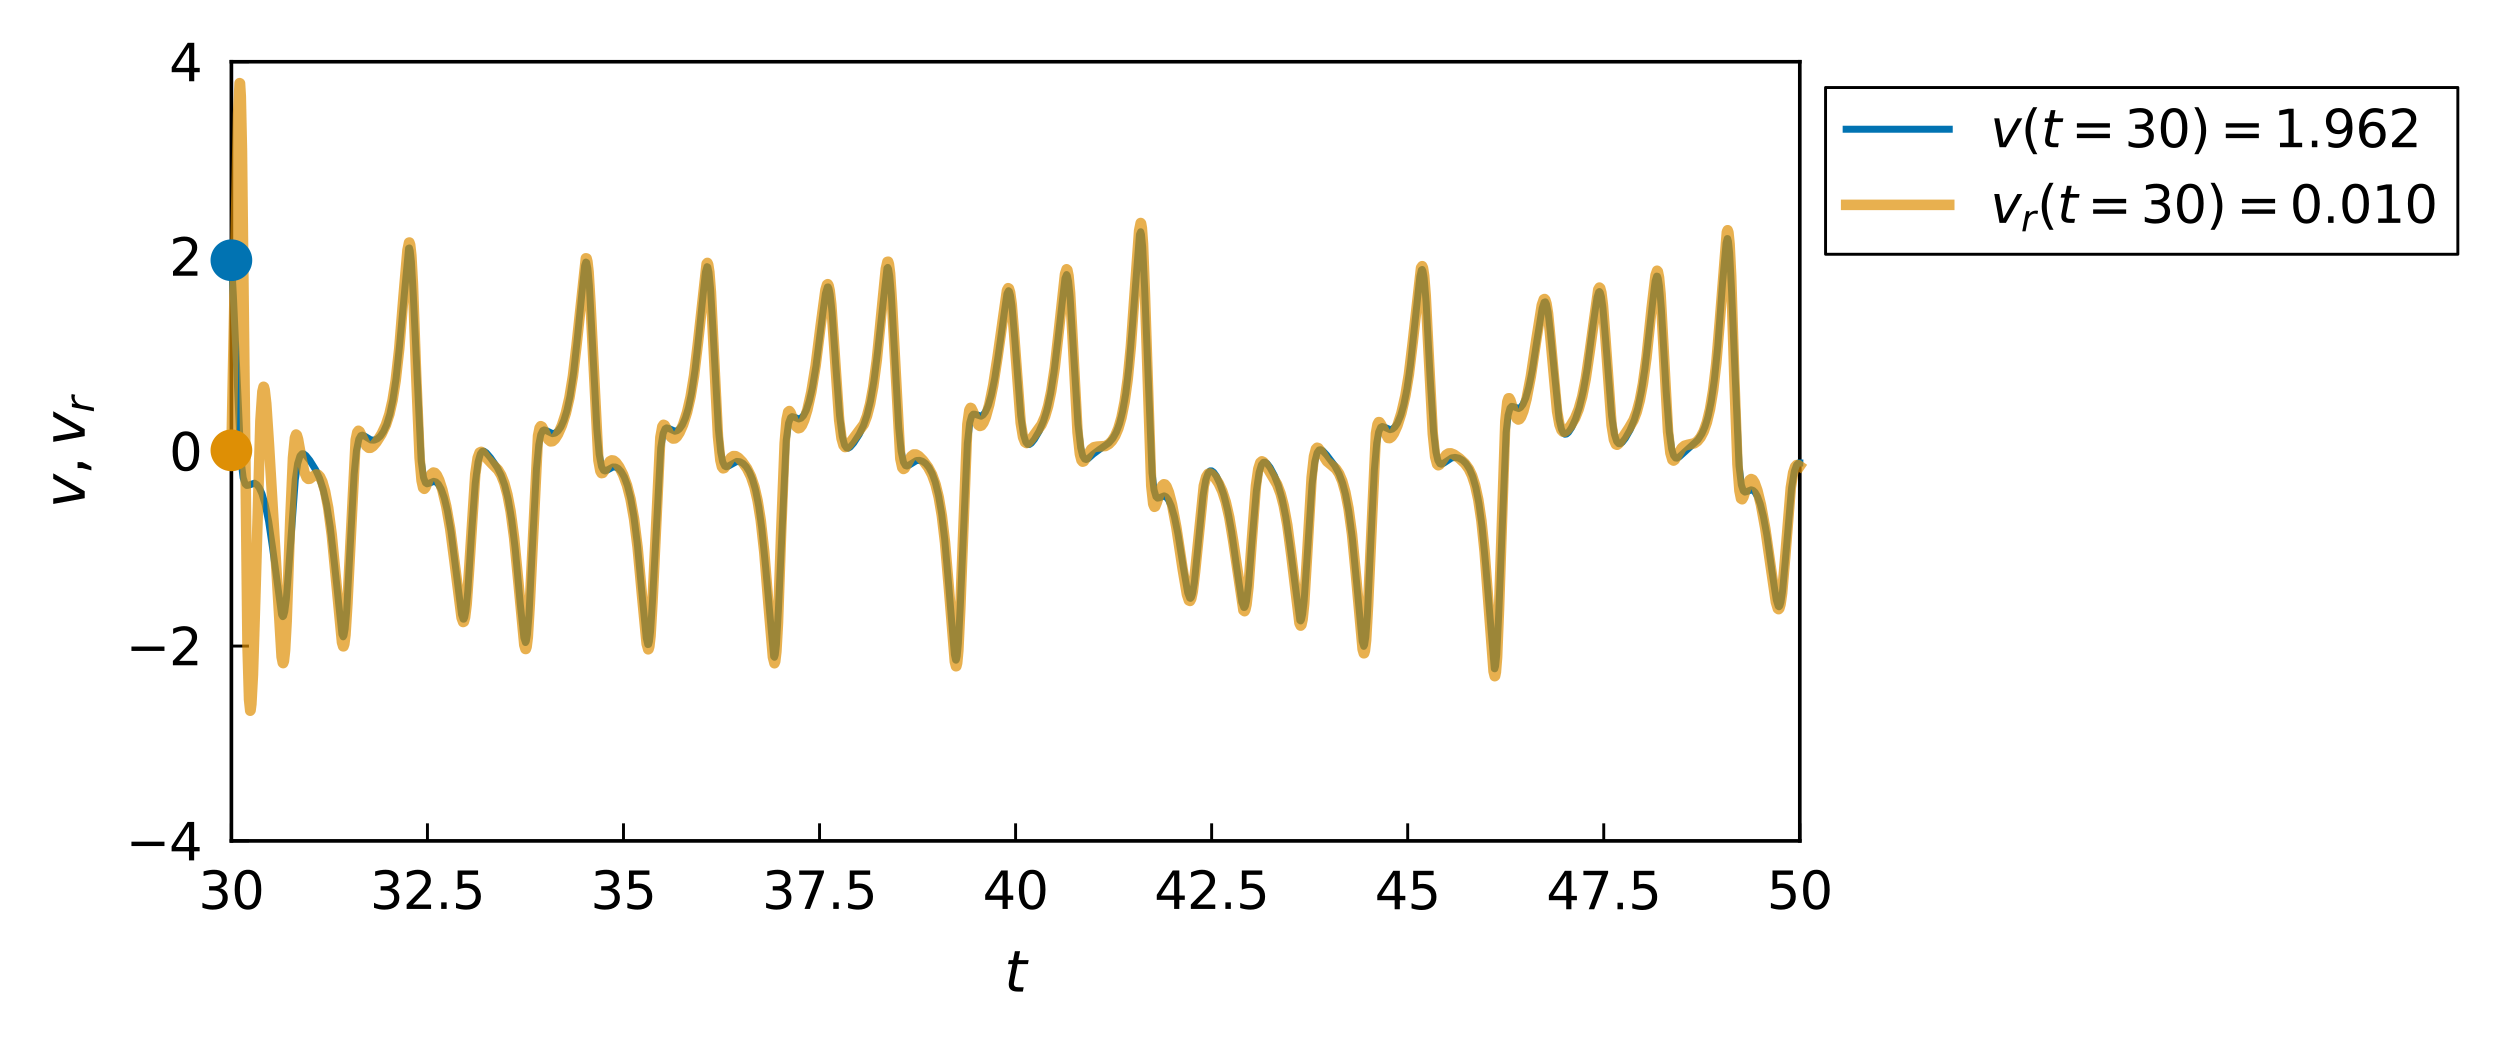 <?xml version="1.0" encoding="utf-8" standalone="no"?>
<!DOCTYPE svg PUBLIC "-//W3C//DTD SVG 1.1//EN"
  "http://www.w3.org/Graphics/SVG/1.1/DTD/svg11.dtd">
<svg xmlns:xlink="http://www.w3.org/1999/xlink" width="426.931pt" height="178.607pt" viewBox="0 0 426.931 178.607" xmlns="http://www.w3.org/2000/svg" version="1.1">
 <defs>
  <style type="text/css">*{stroke-linejoin: round; stroke-linecap: butt}</style>
 </defs>
 <g id="figure_1">
  <g id="patch_1">
   <path d="M 0 178.607 
L 426.931 178.607 
L 426.931 0 
L 0 0 
z
" style="fill: #ffffff"/>
  </g>
  <g id="axes_1">
   <g id="patch_2">
    <path d="M 39.515 143.599 
L 307.355 143.599 
L 307.355 10.543 
L 39.515 10.543 
z
" style="fill: #ffffff"/>
   </g>
   <g id="matplotlib.axis_1">
    <g id="xtick_1">
     <g id="line2d_1">
      <defs>
       <path id="mb63a3bbb15" d="M 0 0 
L 0 -3 
" style="stroke: #000000; stroke-width: 0.5"/>
      </defs>
      <g>
       <use xlink:href="#mb63a3bbb15" x="39.515" y="143.599" style="stroke: #000000; stroke-width: 0.5"/>
      </g>
     </g>
     <g id="text_1">
      <!-- $30$ -->
      <g transform="translate(33.883 155.286) scale(0.088 -0.088)">
       <defs>
        <path id="DejaVuSans-33" d="M 2597 2516 
Q 3050 2419 3304 2112 
Q 3559 1806 3559 1356 
Q 3559 666 3084 287 
Q 2609 -91 1734 -91 
Q 1441 -91 1130 -33 
Q 819 25 488 141 
L 488 750 
Q 750 597 1062 519 
Q 1375 441 1716 441 
Q 2309 441 2620 675 
Q 2931 909 2931 1356 
Q 2931 1769 2642 2001 
Q 2353 2234 1838 2234 
L 1294 2234 
L 1294 2753 
L 1863 2753 
Q 2328 2753 2575 2939 
Q 2822 3125 2822 3475 
Q 2822 3834 2567 4026 
Q 2313 4219 1838 4219 
Q 1578 4219 1281 4162 
Q 984 4106 628 3988 
L 628 4550 
Q 988 4650 1302 4700 
Q 1616 4750 1894 4750 
Q 2613 4750 3031 4423 
Q 3450 4097 3450 3541 
Q 3450 3153 3228 2886 
Q 3006 2619 2597 2516 
z
" transform="scale(0.016)"/>
        <path id="DejaVuSans-30" d="M 2034 4250 
Q 1547 4250 1301 3770 
Q 1056 3291 1056 2328 
Q 1056 1369 1301 889 
Q 1547 409 2034 409 
Q 2525 409 2770 889 
Q 3016 1369 3016 2328 
Q 3016 3291 2770 3770 
Q 2525 4250 2034 4250 
z
M 2034 4750 
Q 2819 4750 3233 4129 
Q 3647 3509 3647 2328 
Q 3647 1150 3233 529 
Q 2819 -91 2034 -91 
Q 1250 -91 836 529 
Q 422 1150 422 2328 
Q 422 3509 836 4129 
Q 1250 4750 2034 4750 
z
" transform="scale(0.016)"/>
       </defs>
       <use xlink:href="#DejaVuSans-33" transform="translate(0 0.781)"/>
       <use xlink:href="#DejaVuSans-30" transform="translate(63.623 0.781)"/>
      </g>
     </g>
    </g>
    <g id="xtick_2">
     <g id="line2d_2">
      <g>
       <use xlink:href="#mb63a3bbb15" x="72.995" y="143.599" style="stroke: #000000; stroke-width: 0.5"/>
      </g>
     </g>
     <g id="text_2">
      <!-- $32.5$ -->
      <g transform="translate(63.183 155.286) scale(0.088 -0.088)">
       <defs>
        <path id="DejaVuSans-32" d="M 1228 531 
L 3431 531 
L 3431 0 
L 469 0 
L 469 531 
Q 828 903 1448 1529 
Q 2069 2156 2228 2338 
Q 2531 2678 2651 2914 
Q 2772 3150 2772 3378 
Q 2772 3750 2511 3984 
Q 2250 4219 1831 4219 
Q 1534 4219 1204 4116 
Q 875 4013 500 3803 
L 500 4441 
Q 881 4594 1212 4672 
Q 1544 4750 1819 4750 
Q 2544 4750 2975 4387 
Q 3406 4025 3406 3419 
Q 3406 3131 3298 2873 
Q 3191 2616 2906 2266 
Q 2828 2175 2409 1742 
Q 1991 1309 1228 531 
z
" transform="scale(0.016)"/>
        <path id="DejaVuSans-2e" d="M 684 794 
L 1344 794 
L 1344 0 
L 684 0 
L 684 794 
z
" transform="scale(0.016)"/>
        <path id="DejaVuSans-35" d="M 691 4666 
L 3169 4666 
L 3169 4134 
L 1269 4134 
L 1269 2991 
Q 1406 3038 1543 3061 
Q 1681 3084 1819 3084 
Q 2600 3084 3056 2656 
Q 3513 2228 3513 1497 
Q 3513 744 3044 326 
Q 2575 -91 1722 -91 
Q 1428 -91 1123 -41 
Q 819 9 494 109 
L 494 744 
Q 775 591 1075 516 
Q 1375 441 1709 441 
Q 2250 441 2565 725 
Q 2881 1009 2881 1497 
Q 2881 1984 2565 2268 
Q 2250 2553 1709 2553 
Q 1456 2553 1204 2497 
Q 953 2441 691 2322 
L 691 4666 
z
" transform="scale(0.016)"/>
       </defs>
       <use xlink:href="#DejaVuSans-33" transform="translate(0 0.781)"/>
       <use xlink:href="#DejaVuSans-32" transform="translate(63.623 0.781)"/>
       <use xlink:href="#DejaVuSans-2e" transform="translate(127.246 0.781)"/>
       <use xlink:href="#DejaVuSans-35" transform="translate(159.033 0.781)"/>
      </g>
     </g>
    </g>
    <g id="xtick_3">
     <g id="line2d_3">
      <g>
       <use xlink:href="#mb63a3bbb15" x="106.475" y="143.599" style="stroke: #000000; stroke-width: 0.5"/>
      </g>
     </g>
     <g id="text_3">
      <!-- $35$ -->
      <g transform="translate(100.843 155.286) scale(0.088 -0.088)">
       <use xlink:href="#DejaVuSans-33" transform="translate(0 0.781)"/>
       <use xlink:href="#DejaVuSans-35" transform="translate(63.623 0.781)"/>
      </g>
     </g>
    </g>
    <g id="xtick_4">
     <g id="line2d_4">
      <g>
       <use xlink:href="#mb63a3bbb15" x="139.955" y="143.599" style="stroke: #000000; stroke-width: 0.5"/>
      </g>
     </g>
     <g id="text_4">
      <!-- $37.5$ -->
      <g transform="translate(130.143 155.286) scale(0.088 -0.088)">
       <defs>
        <path id="DejaVuSans-37" d="M 525 4666 
L 3525 4666 
L 3525 4397 
L 1831 0 
L 1172 0 
L 2766 4134 
L 525 4134 
L 525 4666 
z
" transform="scale(0.016)"/>
       </defs>
       <use xlink:href="#DejaVuSans-33" transform="translate(0 0.781)"/>
       <use xlink:href="#DejaVuSans-37" transform="translate(63.623 0.781)"/>
       <use xlink:href="#DejaVuSans-2e" transform="translate(127.246 0.781)"/>
       <use xlink:href="#DejaVuSans-35" transform="translate(159.033 0.781)"/>
      </g>
     </g>
    </g>
    <g id="xtick_5">
     <g id="line2d_5">
      <g>
       <use xlink:href="#mb63a3bbb15" x="173.435" y="143.599" style="stroke: #000000; stroke-width: 0.5"/>
      </g>
     </g>
     <g id="text_5">
      <!-- $40$ -->
      <g transform="translate(167.803 155.286) scale(0.088 -0.088)">
       <defs>
        <path id="DejaVuSans-34" d="M 2419 4116 
L 825 1625 
L 2419 1625 
L 2419 4116 
z
M 2253 4666 
L 3047 4666 
L 3047 1625 
L 3713 1625 
L 3713 1100 
L 3047 1100 
L 3047 0 
L 2419 0 
L 2419 1100 
L 313 1100 
L 313 1709 
L 2253 4666 
z
" transform="scale(0.016)"/>
       </defs>
       <use xlink:href="#DejaVuSans-34" transform="translate(0 0.781)"/>
       <use xlink:href="#DejaVuSans-30" transform="translate(63.623 0.781)"/>
      </g>
     </g>
    </g>
    <g id="xtick_6">
     <g id="line2d_6">
      <g>
       <use xlink:href="#mb63a3bbb15" x="206.915" y="143.599" style="stroke: #000000; stroke-width: 0.5"/>
      </g>
     </g>
     <g id="text_6">
      <!-- $42.5$ -->
      <g transform="translate(197.103 155.286) scale(0.088 -0.088)">
       <use xlink:href="#DejaVuSans-34" transform="translate(0 0.781)"/>
       <use xlink:href="#DejaVuSans-32" transform="translate(63.623 0.781)"/>
       <use xlink:href="#DejaVuSans-2e" transform="translate(127.246 0.781)"/>
       <use xlink:href="#DejaVuSans-35" transform="translate(159.033 0.781)"/>
      </g>
     </g>
    </g>
    <g id="xtick_7">
     <g id="line2d_7">
      <g>
       <use xlink:href="#mb63a3bbb15" x="240.395" y="143.599" style="stroke: #000000; stroke-width: 0.5"/>
      </g>
     </g>
     <g id="text_7">
      <!-- $45$ -->
      <g transform="translate(234.763 155.286) scale(0.088 -0.088)">
       <use xlink:href="#DejaVuSans-34" transform="translate(0 0.094)"/>
       <use xlink:href="#DejaVuSans-35" transform="translate(63.623 0.094)"/>
      </g>
     </g>
    </g>
    <g id="xtick_8">
     <g id="line2d_8">
      <g>
       <use xlink:href="#mb63a3bbb15" x="273.875" y="143.599" style="stroke: #000000; stroke-width: 0.5"/>
      </g>
     </g>
     <g id="text_8">
      <!-- $47.5$ -->
      <g transform="translate(264.063 155.286) scale(0.088 -0.088)">
       <use xlink:href="#DejaVuSans-34" transform="translate(0 0.094)"/>
       <use xlink:href="#DejaVuSans-37" transform="translate(63.623 0.094)"/>
       <use xlink:href="#DejaVuSans-2e" transform="translate(127.246 0.094)"/>
       <use xlink:href="#DejaVuSans-35" transform="translate(159.033 0.094)"/>
      </g>
     </g>
    </g>
    <g id="xtick_9">
     <g id="line2d_9">
      <g>
       <use xlink:href="#mb63a3bbb15" x="307.355" y="143.599" style="stroke: #000000; stroke-width: 0.5"/>
      </g>
     </g>
     <g id="text_9">
      <!-- $50$ -->
      <g transform="translate(301.723 155.286) scale(0.088 -0.088)">
       <use xlink:href="#DejaVuSans-35" transform="translate(0 0.781)"/>
       <use xlink:href="#DejaVuSans-30" transform="translate(63.623 0.781)"/>
      </g>
     </g>
    </g>
    <g id="text_10">
     <!-- $t$ -->
     <g transform="translate(171.515 169.411) scale(0.096 -0.096)">
      <defs>
       <path id="DejaVuSans-Oblique-74" d="M 2706 3500 
L 2619 3053 
L 1472 3053 
L 1100 1153 
Q 1081 1047 1072 975 
Q 1063 903 1063 863 
Q 1063 663 1183 572 
Q 1303 481 1569 481 
L 2150 481 
L 2053 0 
L 1503 0 
Q 991 0 739 200 
Q 488 400 488 806 
Q 488 878 497 964 
Q 506 1050 525 1153 
L 897 3053 
L 409 3053 
L 500 3500 
L 978 3500 
L 1172 4494 
L 1747 4494 
L 1556 3500 
L 2706 3500 
z
" transform="scale(0.016)"/>
      </defs>
      <use xlink:href="#DejaVuSans-Oblique-74" transform="translate(0 0.781)"/>
     </g>
    </g>
   </g>
   <g id="matplotlib.axis_2">
    <g id="ytick_1">
     <g id="line2d_10">
      <defs>
       <path id="m2445e64052" d="M 0 0 
L 3 0 
" style="stroke: #000000; stroke-width: 0.5"/>
      </defs>
      <g>
       <use xlink:href="#m2445e64052" x="39.515" y="143.599" style="stroke: #000000; stroke-width: 0.5"/>
      </g>
     </g>
     <g id="text_11">
      <!-- $-4$ -->
      <g transform="translate(21.491 146.943) scale(0.088 -0.088)">
       <defs>
        <path id="DejaVuSans-2212" d="M 678 2272 
L 4684 2272 
L 4684 1741 
L 678 1741 
L 678 2272 
z
" transform="scale(0.016)"/>
       </defs>
       <use xlink:href="#DejaVuSans-2212" transform="translate(0 0.094)"/>
       <use xlink:href="#DejaVuSans-34" transform="translate(83.789 0.094)"/>
      </g>
     </g>
    </g>
    <g id="ytick_2">
     <g id="line2d_11">
      <g>
       <use xlink:href="#m2445e64052" x="39.515" y="110.335" style="stroke: #000000; stroke-width: 0.5"/>
      </g>
     </g>
     <g id="text_12">
      <!-- $-2$ -->
      <g transform="translate(21.491 113.679) scale(0.088 -0.088)">
       <use xlink:href="#DejaVuSans-2212" transform="translate(0 0.781)"/>
       <use xlink:href="#DejaVuSans-32" transform="translate(83.789 0.781)"/>
      </g>
     </g>
    </g>
    <g id="ytick_3">
     <g id="line2d_12">
      <g>
       <use xlink:href="#m2445e64052" x="39.515" y="77.071" style="stroke: #000000; stroke-width: 0.5"/>
      </g>
     </g>
     <g id="text_13">
      <!-- $0$ -->
      <g transform="translate(28.883 80.415) scale(0.088 -0.088)">
       <use xlink:href="#DejaVuSans-30" transform="translate(0 0.781)"/>
      </g>
     </g>
    </g>
    <g id="ytick_4">
     <g id="line2d_13">
      <g>
       <use xlink:href="#m2445e64052" x="39.515" y="43.807" style="stroke: #000000; stroke-width: 0.5"/>
      </g>
     </g>
     <g id="text_14">
      <!-- $2$ -->
      <g transform="translate(28.883 47.151) scale(0.088 -0.088)">
       <use xlink:href="#DejaVuSans-32" transform="translate(0 0.781)"/>
      </g>
     </g>
    </g>
    <g id="ytick_5">
     <g id="line2d_14">
      <g>
       <use xlink:href="#m2445e64052" x="39.515" y="10.543" style="stroke: #000000; stroke-width: 0.5"/>
      </g>
     </g>
     <g id="text_15">
      <!-- $4$ -->
      <g transform="translate(28.883 13.887) scale(0.088 -0.088)">
       <use xlink:href="#DejaVuSans-34" transform="translate(0 0.094)"/>
      </g>
     </g>
    </g>
    <g id="text_16">
     <!-- $v, v_r$ -->
     <g transform="translate(14.495 86.767) rotate(-90) scale(0.096 -0.096)">
      <defs>
       <path id="DejaVuSans-Oblique-76" d="M 459 3500 
L 1069 3500 
L 1581 525 
L 3256 3500 
L 3866 3500 
L 1875 0 
L 1100 0 
L 459 3500 
z
" transform="scale(0.016)"/>
       <path id="DejaVuSans-2c" d="M 750 794 
L 1409 794 
L 1409 256 
L 897 -744 
L 494 -744 
L 750 256 
L 750 794 
z
" transform="scale(0.016)"/>
       <path id="DejaVuSans-Oblique-72" d="M 2853 2969 
Q 2766 3016 2653 3041 
Q 2541 3066 2413 3066 
Q 1953 3066 1609 2717 
Q 1266 2369 1153 1784 
L 800 0 
L 225 0 
L 909 3500 
L 1484 3500 
L 1375 2956 
Q 1603 3259 1920 3421 
Q 2238 3584 2597 3584 
Q 2691 3584 2781 3573 
Q 2872 3563 2963 3538 
L 2853 2969 
z
" transform="scale(0.016)"/>
      </defs>
      <use xlink:href="#DejaVuSans-Oblique-76" transform="translate(0 0.312)"/>
      <use xlink:href="#DejaVuSans-2c" transform="translate(59.18 0.312)"/>
      <use xlink:href="#DejaVuSans-Oblique-76" transform="translate(110.449 0.312)"/>
      <use xlink:href="#DejaVuSans-Oblique-72" transform="translate(169.629 -16.094) scale(0.7)"/>
     </g>
    </g>
   </g>
   <g id="patch_3">
    <path d="M 39.515 143.599 
L 39.515 10.543 
" style="fill: none; stroke: #000000; stroke-width: 0.625; stroke-linejoin: miter; stroke-linecap: square"/>
   </g>
   <g id="patch_4">
    <path d="M 307.355 143.599 
L 307.355 10.543 
" style="fill: none; stroke: #000000; stroke-width: 0.625; stroke-linejoin: miter; stroke-linecap: square"/>
   </g>
   <g id="patch_5">
    <path d="M 39.515 143.599 
L 307.355 143.599 
" style="fill: none; stroke: #000000; stroke-width: 0.625; stroke-linejoin: miter; stroke-linecap: square"/>
   </g>
   <g id="patch_6">
    <path d="M 39.515 10.543 
L 307.355 10.543 
" style="fill: none; stroke: #000000; stroke-width: 0.625; stroke-linejoin: miter; stroke-linecap: square"/>
   </g>
   <g id="legend_1">
    <g id="patch_7">
     <path d="M 311.755 43.417 
L 419.731 43.417 
L 419.731 14.943 
L 311.755 14.943 
z
" style="fill: #ffffff; stroke: #000000; stroke-width: 0.5; stroke-linejoin: miter"/>
    </g>
    <g id="line2d_15">
     <path d="M 315.275 22.07 
L 324.075 22.07 
L 332.875 22.07 
" style="fill: none; stroke: #0173b2; stroke-width: 1.2; stroke-linecap: square"/>
    </g>
    <g id="text_17">
     <!-- $v(t=30)= 1.962$ -->
     <g transform="translate(339.915 25.15) scale(0.088 -0.088)">
      <defs>
       <path id="DejaVuSans-28" d="M 1984 4856 
Q 1566 4138 1362 3434 
Q 1159 2731 1159 2009 
Q 1159 1288 1364 580 
Q 1569 -128 1984 -844 
L 1484 -844 
Q 1016 -109 783 600 
Q 550 1309 550 2009 
Q 550 2706 781 3412 
Q 1013 4119 1484 4856 
L 1984 4856 
z
" transform="scale(0.016)"/>
       <path id="DejaVuSans-3d" d="M 678 2906 
L 4684 2906 
L 4684 2381 
L 678 2381 
L 678 2906 
z
M 678 1631 
L 4684 1631 
L 4684 1100 
L 678 1100 
L 678 1631 
z
" transform="scale(0.016)"/>
       <path id="DejaVuSans-29" d="M 513 4856 
L 1013 4856 
Q 1481 4119 1714 3412 
Q 1947 2706 1947 2009 
Q 1947 1309 1714 600 
Q 1481 -109 1013 -844 
L 513 -844 
Q 928 -128 1133 580 
Q 1338 1288 1338 2009 
Q 1338 2731 1133 3434 
Q 928 4138 513 4856 
z
" transform="scale(0.016)"/>
       <path id="DejaVuSans-31" d="M 794 531 
L 1825 531 
L 1825 4091 
L 703 3866 
L 703 4441 
L 1819 4666 
L 2450 4666 
L 2450 531 
L 3481 531 
L 3481 0 
L 794 0 
L 794 531 
z
" transform="scale(0.016)"/>
       <path id="DejaVuSans-39" d="M 703 97 
L 703 672 
Q 941 559 1184 500 
Q 1428 441 1663 441 
Q 2288 441 2617 861 
Q 2947 1281 2994 2138 
Q 2813 1869 2534 1725 
Q 2256 1581 1919 1581 
Q 1219 1581 811 2004 
Q 403 2428 403 3163 
Q 403 3881 828 4315 
Q 1253 4750 1959 4750 
Q 2769 4750 3195 4129 
Q 3622 3509 3622 2328 
Q 3622 1225 3098 567 
Q 2575 -91 1691 -91 
Q 1453 -91 1209 -44 
Q 966 3 703 97 
z
M 1959 2075 
Q 2384 2075 2632 2365 
Q 2881 2656 2881 3163 
Q 2881 3666 2632 3958 
Q 2384 4250 1959 4250 
Q 1534 4250 1286 3958 
Q 1038 3666 1038 3163 
Q 1038 2656 1286 2365 
Q 1534 2075 1959 2075 
z
" transform="scale(0.016)"/>
       <path id="DejaVuSans-36" d="M 2113 2584 
Q 1688 2584 1439 2293 
Q 1191 2003 1191 1497 
Q 1191 994 1439 701 
Q 1688 409 2113 409 
Q 2538 409 2786 701 
Q 3034 994 3034 1497 
Q 3034 2003 2786 2293 
Q 2538 2584 2113 2584 
z
M 3366 4563 
L 3366 3988 
Q 3128 4100 2886 4159 
Q 2644 4219 2406 4219 
Q 1781 4219 1451 3797 
Q 1122 3375 1075 2522 
Q 1259 2794 1537 2939 
Q 1816 3084 2150 3084 
Q 2853 3084 3261 2657 
Q 3669 2231 3669 1497 
Q 3669 778 3244 343 
Q 2819 -91 2113 -91 
Q 1303 -91 875 529 
Q 447 1150 447 2328 
Q 447 3434 972 4092 
Q 1497 4750 2381 4750 
Q 2619 4750 2861 4703 
Q 3103 4656 3366 4563 
z
" transform="scale(0.016)"/>
      </defs>
      <use xlink:href="#DejaVuSans-Oblique-76" transform="translate(0 0.125)"/>
      <use xlink:href="#DejaVuSans-28" transform="translate(59.18 0.125)"/>
      <use xlink:href="#DejaVuSans-Oblique-74" transform="translate(98.193 0.125)"/>
      <use xlink:href="#DejaVuSans-3d" transform="translate(156.885 0.125)"/>
      <use xlink:href="#DejaVuSans-33" transform="translate(260.156 0.125)"/>
      <use xlink:href="#DejaVuSans-30" transform="translate(323.779 0.125)"/>
      <use xlink:href="#DejaVuSans-29" transform="translate(387.402 0.125)"/>
      <use xlink:href="#DejaVuSans-3d" transform="translate(445.898 0.125)"/>
      <use xlink:href="#DejaVuSans-31" transform="translate(549.17 0.125)"/>
      <use xlink:href="#DejaVuSans-2e" transform="translate(612.793 0.125)"/>
      <use xlink:href="#DejaVuSans-39" transform="translate(644.58 0.125)"/>
      <use xlink:href="#DejaVuSans-36" transform="translate(708.203 0.125)"/>
      <use xlink:href="#DejaVuSans-32" transform="translate(771.826 0.125)"/>
     </g>
    </g>
    <g id="line2d_16">
     <path d="M 315.275 34.987 
L 324.075 34.987 
L 332.875 34.987 
" style="fill: none; stroke: #de8f05; stroke-opacity: 0.7; stroke-width: 1.8; stroke-linecap: square"/>
    </g>
    <g id="text_18">
     <!-- $v_r(t=30)= 0.010$ -->
     <g transform="translate(339.915 38.067) scale(0.088 -0.088)">
      <use xlink:href="#DejaVuSans-Oblique-76" transform="translate(0 0.125)"/>
      <use xlink:href="#DejaVuSans-Oblique-72" transform="translate(59.18 -16.281) scale(0.7)"/>
      <use xlink:href="#DejaVuSans-28" transform="translate(90.693 0.125)"/>
      <use xlink:href="#DejaVuSans-Oblique-74" transform="translate(129.707 0.125)"/>
      <use xlink:href="#DejaVuSans-3d" transform="translate(188.398 0.125)"/>
      <use xlink:href="#DejaVuSans-33" transform="translate(291.67 0.125)"/>
      <use xlink:href="#DejaVuSans-30" transform="translate(355.293 0.125)"/>
      <use xlink:href="#DejaVuSans-29" transform="translate(418.916 0.125)"/>
      <use xlink:href="#DejaVuSans-3d" transform="translate(477.412 0.125)"/>
      <use xlink:href="#DejaVuSans-30" transform="translate(580.684 0.125)"/>
      <use xlink:href="#DejaVuSans-2e" transform="translate(644.307 0.125)"/>
      <use xlink:href="#DejaVuSans-30" transform="translate(676.094 0.125)"/>
      <use xlink:href="#DejaVuSans-31" transform="translate(739.717 0.125)"/>
      <use xlink:href="#DejaVuSans-30" transform="translate(803.34 0.125)"/>
     </g>
    </g>
   </g>
   <g id="line2d_17">
    <path d="M 39.515 44.44 
L 39.85 50.485 
L 41.122 78.356 
L 41.524 81.585 
L 41.859 82.651 
L 42.126 82.899 
L 42.394 82.872 
L 43.466 82.519 
L 43.867 82.757 
L 44.269 83.291 
L 44.738 84.325 
L 45.274 86.113 
L 45.876 89.026 
L 46.546 93.527 
L 48.086 104.953 
L 48.287 105.304 
L 48.421 105.197 
L 48.622 104.467 
L 48.889 102.401 
L 49.291 97.326 
L 50.429 81.872 
L 50.831 79.159 
L 51.233 77.854 
L 51.568 77.493 
L 51.836 77.5 
L 52.237 77.795 
L 52.907 78.627 
L 53.911 80.242 
L 54.581 81.708 
L 55.184 83.554 
L 55.786 86.191 
L 56.389 89.956 
L 57.059 95.777 
L 58.398 108.336 
L 58.599 108.75 
L 58.733 108.541 
L 58.933 107.408 
L 59.201 104.341 
L 59.67 95.727 
L 60.473 81.007 
L 60.875 76.949 
L 61.277 74.986 
L 61.612 74.392 
L 61.88 74.308 
L 62.281 74.492 
L 63.353 75.137 
L 63.888 75.169 
L 64.424 74.954 
L 64.96 74.477 
L 65.495 73.691 
L 66.031 72.503 
L 66.567 70.758 
L 67.103 68.231 
L 67.638 64.626 
L 68.241 58.923 
L 69.781 42.396 
L 69.915 42.347 
L 70.049 42.837 
L 70.25 44.671 
L 70.584 50.543 
L 71.924 78.712 
L 72.325 81.552 
L 72.66 82.444 
L 72.928 82.622 
L 73.263 82.533 
L 74.066 82.2 
L 74.468 82.312 
L 74.87 82.697 
L 75.339 83.529 
L 75.874 85.044 
L 76.41 87.26 
L 77.013 90.747 
L 77.749 96.498 
L 78.821 104.934 
L 79.088 105.733 
L 79.222 105.73 
L 79.356 105.417 
L 79.557 104.333 
L 79.892 100.933 
L 80.561 90.615 
L 81.164 82.504 
L 81.633 78.914 
L 82.035 77.49 
L 82.369 77.078 
L 82.637 77.062 
L 83.039 77.33 
L 83.776 78.189 
L 84.914 79.84 
L 85.583 81.168 
L 86.186 82.855 
L 86.789 85.293 
L 87.391 88.833 
L 87.994 93.823 
L 88.865 103.338 
L 89.467 108.905 
L 89.735 109.726 
L 89.869 109.52 
L 90.07 108.316 
L 90.338 105.007 
L 90.806 95.686 
L 91.61 80.071 
L 92.012 75.938 
L 92.346 74.224 
L 92.681 73.537 
L 92.949 73.42 
L 93.284 73.538 
L 94.355 74.055 
L 94.824 73.962 
L 95.293 73.602 
L 95.761 72.948 
L 96.297 71.778 
L 96.833 70.039 
L 97.368 67.543 
L 97.971 63.54 
L 98.641 57.333 
L 99.846 45.381 
L 100.047 44.76 
L 100.181 44.84 
L 100.382 45.812 
L 100.649 48.769 
L 101.118 57.583 
L 101.922 73.214 
L 102.323 77.575 
L 102.725 79.685 
L 103.06 80.328 
L 103.328 80.428 
L 103.73 80.259 
L 104.667 79.751 
L 105.136 79.763 
L 105.605 80.014 
L 106.073 80.525 
L 106.609 81.473 
L 107.145 82.911 
L 107.68 85.002 
L 108.216 87.976 
L 108.819 92.696 
L 109.555 100.548 
L 110.359 108.924 
L 110.627 110.074 
L 110.76 110.047 
L 110.894 109.547 
L 111.095 107.846 
L 111.43 102.598 
L 112.836 76.487 
L 113.238 74.016 
L 113.573 73.226 
L 113.841 73.068 
L 114.175 73.163 
L 115.247 73.643 
L 115.649 73.544 
L 116.05 73.232 
L 116.519 72.572 
L 117.055 71.37 
L 117.59 69.577 
L 118.126 67.016 
L 118.729 62.952 
L 119.398 56.784 
L 120.47 46.475 
L 120.737 45.543 
L 120.871 45.616 
L 121.072 46.518 
L 121.34 49.265 
L 121.742 56.143 
L 122.679 73.295 
L 123.081 77.212 
L 123.416 78.885 
L 123.751 79.584 
L 124.019 79.717 
L 124.353 79.605 
L 125.826 78.797 
L 126.362 78.856 
L 126.898 79.149 
L 127.433 79.699 
L 127.969 80.565 
L 128.505 81.856 
L 129.041 83.747 
L 129.576 86.487 
L 130.112 90.392 
L 130.715 96.522 
L 132.121 112.103 
L 132.255 112.241 
L 132.389 111.831 
L 132.589 110.088 
L 132.924 104.238 
L 134.263 75.203 
L 134.665 72.255 
L 135 71.332 
L 135.268 71.146 
L 135.603 71.235 
L 136.406 71.551 
L 136.808 71.412 
L 137.21 70.985 
L 137.678 70.085 
L 138.214 68.467 
L 138.75 66.129 
L 139.352 62.51 
L 140.156 56.173 
L 140.959 50.129 
L 141.294 49.018 
L 141.428 49.001 
L 141.562 49.272 
L 141.763 50.252 
L 142.098 53.383 
L 142.7 62.059 
L 143.37 70.941 
L 143.839 74.542 
L 144.24 76.029 
L 144.575 76.49 
L 144.843 76.534 
L 145.178 76.34 
L 145.781 75.646 
L 146.718 74.191 
L 147.455 72.67 
L 148.057 70.936 
L 148.66 68.481 
L 149.262 64.98 
L 149.865 60.142 
L 151.472 45.802 
L 151.606 45.668 
L 151.74 45.928 
L 151.941 47.121 
L 152.209 50.221 
L 152.677 58.739 
L 153.481 73.088 
L 153.883 77.028 
L 154.284 78.933 
L 154.619 79.508 
L 154.887 79.586 
L 155.289 79.396 
L 156.494 78.655 
L 157.03 78.615 
L 157.565 78.787 
L 158.101 79.182 
L 158.637 79.837 
L 159.173 80.832 
L 159.708 82.301 
L 160.244 84.448 
L 160.78 87.56 
L 161.315 91.974 
L 161.985 99.643 
L 162.989 111.796 
L 163.19 112.691 
L 163.257 112.743 
L 163.324 112.656 
L 163.458 112.03 
L 163.659 109.902 
L 163.994 103.373 
L 165.199 75.706 
L 165.601 72.187 
L 165.935 71.011 
L 166.203 70.726 
L 166.471 70.739 
L 167.543 71.075 
L 167.877 70.874 
L 168.279 70.347 
L 168.748 69.305 
L 169.283 67.493 
L 169.886 64.561 
L 170.556 60.114 
L 171.962 50.158 
L 172.23 49.646 
L 172.364 49.759 
L 172.565 50.45 
L 172.832 52.365 
L 173.301 57.961 
L 174.305 70.918 
L 174.774 74.169 
L 175.176 75.494 
L 175.511 75.887 
L 175.779 75.898 
L 176.113 75.674 
L 176.649 75.011 
L 177.453 73.638 
L 178.189 71.941 
L 178.792 70.014 
L 179.394 67.322 
L 179.997 63.57 
L 180.667 57.957 
L 181.872 47.52 
L 182.14 46.889 
L 182.274 47.07 
L 182.475 48.048 
L 182.742 50.696 
L 183.211 58.208 
L 184.082 72.419 
L 184.55 76.446 
L 184.885 77.829 
L 185.22 78.388 
L 185.488 78.467 
L 185.823 78.315 
L 186.693 77.538 
L 187.764 76.742 
L 189.371 75.633 
L 190.041 74.859 
L 190.644 73.791 
L 191.179 72.369 
L 191.715 70.273 
L 192.251 67.19 
L 192.786 62.728 
L 193.389 55.649 
L 194.594 40.048 
L 194.795 39.576 
L 194.929 40.059 
L 195.13 42.139 
L 195.465 49.118 
L 196.737 80.773 
L 197.072 83.65 
L 197.407 84.822 
L 197.675 85.067 
L 197.942 85.017 
L 198.813 84.683 
L 199.148 84.845 
L 199.549 85.355 
L 200.018 86.413 
L 200.554 88.259 
L 201.156 91.164 
L 202.027 96.609 
L 202.83 101.237 
L 203.165 102.126 
L 203.299 102.186 
L 203.433 102.05 
L 203.634 101.453 
L 203.969 99.416 
L 204.504 94.095 
L 205.442 84.63 
L 205.911 81.94 
L 206.312 80.781 
L 206.647 80.42 
L 206.915 80.414 
L 207.25 80.658 
L 207.719 81.323 
L 208.321 82.58 
L 208.991 84.503 
L 209.66 87.16 
L 210.33 90.793 
L 211.2 96.988 
L 212.071 102.811 
L 212.406 103.729 
L 212.54 103.724 
L 212.674 103.473 
L 212.874 102.609 
L 213.209 99.906 
L 213.812 92.402 
L 214.548 83.835 
L 215.017 80.688 
L 215.419 79.364 
L 215.754 78.953 
L 216.022 78.928 
L 216.356 79.147 
L 216.892 79.842 
L 217.629 81.22 
L 218.298 82.915 
L 218.968 85.272 
L 219.57 88.24 
L 220.24 92.771 
L 221.981 105.937 
L 222.115 106.04 
L 222.249 105.833 
L 222.45 104.896 
L 222.718 102.467 
L 223.186 95.699 
L 224.057 82.725 
L 224.525 78.874 
L 224.927 77.315 
L 225.262 76.841 
L 225.53 76.796 
L 225.865 76.98 
L 226.534 77.689 
L 227.94 79.546 
L 228.677 80.91 
L 229.28 82.526 
L 229.815 84.573 
L 230.351 87.453 
L 230.954 92.031 
L 231.623 99.002 
L 232.628 109.558 
L 232.895 110.376 
L 233.029 110.129 
L 233.23 108.807 
L 233.498 105.241 
L 233.967 95.354 
L 234.703 80.225 
L 235.105 75.675 
L 235.44 73.767 
L 235.775 72.984 
L 236.043 72.833 
L 236.377 72.933 
L 237.382 73.375 
L 237.784 73.275 
L 238.185 72.951 
L 238.654 72.262 
L 239.19 71.006 
L 239.725 69.136 
L 240.261 66.478 
L 240.864 62.303 
L 241.6 55.409 
L 242.471 47.251 
L 242.739 46.106 
L 242.873 46.02 
L 243.006 46.317 
L 243.207 47.546 
L 243.542 51.645 
L 244.212 64.27 
L 244.814 73.729 
L 245.216 77.194 
L 245.551 78.63 
L 245.886 79.196 
L 246.154 79.273 
L 246.555 79.079 
L 247.895 78.2 
L 248.497 78.111 
L 249.1 78.227 
L 249.769 78.599 
L 250.372 79.196 
L 250.975 80.144 
L 251.51 81.423 
L 252.046 83.312 
L 252.582 86.091 
L 253.117 90.125 
L 253.72 96.612 
L 255.193 114.187 
L 255.26 114.211 
L 255.394 113.775 
L 255.595 111.806 
L 255.93 105.089 
L 257.202 73.859 
L 257.537 70.914 
L 257.872 69.681 
L 258.139 69.403 
L 258.407 69.435 
L 259.345 69.768 
L 259.679 69.584 
L 260.081 69.052 
L 260.55 67.97 
L 261.086 66.096 
L 261.688 63.142 
L 262.559 57.532 
L 263.362 52.627 
L 263.697 51.619 
L 263.898 51.548 
L 264.099 51.953 
L 264.367 53.28 
L 264.768 56.787 
L 266.242 71.555 
L 266.643 73.274 
L 266.978 73.961 
L 267.246 74.151 
L 267.514 74.11 
L 267.849 73.827 
L 268.384 73.018 
L 269.054 71.555 
L 269.723 69.538 
L 270.393 66.739 
L 271.063 62.889 
L 271.933 56.339 
L 272.737 50.758 
L 273.005 49.892 
L 273.138 49.788 
L 273.272 49.94 
L 273.473 50.684 
L 273.741 52.651 
L 274.21 58.256 
L 275.214 70.97 
L 275.683 74.121 
L 276.085 75.396 
L 276.419 75.765 
L 276.687 75.764 
L 277.022 75.529 
L 277.558 74.849 
L 278.361 73.436 
L 279.098 71.673 
L 279.701 69.664 
L 280.303 66.863 
L 280.906 62.986 
L 281.642 56.638 
L 282.647 48.014 
L 282.915 47.154 
L 283.049 47.185 
L 283.182 47.57 
L 283.383 48.855 
L 283.718 52.799 
L 284.522 66.669 
L 285.057 73.713 
L 285.459 76.609 
L 285.794 77.782 
L 286.129 78.214 
L 286.397 78.236 
L 286.798 77.99 
L 289.945 75.126 
L 290.615 74.113 
L 291.151 72.91 
L 291.686 71.164 
L 292.222 68.62 
L 292.758 64.944 
L 293.36 59.017 
L 294.164 48.326 
L 294.767 41.514 
L 294.967 40.739 
L 295.034 40.749 
L 295.168 41.232 
L 295.369 43.197 
L 295.704 49.683 
L 296.976 79.561 
L 297.378 82.819 
L 297.713 83.831 
L 297.981 84.033 
L 298.315 83.943 
L 299.052 83.65 
L 299.387 83.754 
L 299.722 84.073 
L 300.123 84.768 
L 300.592 86.037 
L 301.128 88.141 
L 301.73 91.406 
L 302.601 97.558 
L 303.337 102.433 
L 303.672 103.526 
L 303.806 103.617 
L 303.94 103.474 
L 304.141 102.788 
L 304.409 100.984 
L 304.877 95.835 
L 305.949 83.327 
L 306.418 80.498 
L 306.819 79.366 
L 307.154 79.058 
L 307.355 79.063 
L 307.355 79.063 
" style="fill: none; stroke: #0173b2; stroke-width: 1.2; stroke-linecap: square"/>
   </g>
   <g id="line2d_18">
    <path d="M 39.515 76.905 
L 40.653 19.442 
L 40.921 14.194 
L 40.988 14.234 
L 41.122 16.425 
L 41.323 25.699 
L 41.658 55.77 
L 42.26 110.141 
L 42.528 119.478 
L 42.729 121.372 
L 42.796 121.285 
L 42.93 120.239 
L 43.198 115.251 
L 43.6 102.243 
L 44.47 71.826 
L 44.805 66.864 
L 45.006 66.049 
L 45.073 66.091 
L 45.207 66.586 
L 45.474 68.949 
L 45.943 76.006 
L 48.086 112.171 
L 48.287 113.183 
L 48.354 113.246 
L 48.488 112.895 
L 48.689 111.067 
L 48.956 106.152 
L 49.559 88.94 
L 50.028 78.187 
L 50.363 74.748 
L 50.563 74.206 
L 50.697 74.318 
L 50.898 74.986 
L 51.434 78.014 
L 51.97 80.59 
L 52.371 81.561 
L 52.639 81.782 
L 52.907 81.755 
L 53.376 81.404 
L 53.978 81.021 
L 54.313 81.079 
L 54.648 81.421 
L 55.05 82.264 
L 55.518 83.906 
L 56.054 86.751 
L 56.657 91.37 
L 57.326 98.378 
L 58.398 109.711 
L 58.599 110.374 
L 58.666 110.377 
L 58.799 110.008 
L 59 108.428 
L 59.335 103.031 
L 60.741 75.113 
L 61.009 73.825 
L 61.21 73.561 
L 61.411 73.695 
L 61.746 74.387 
L 62.549 76.129 
L 62.951 76.47 
L 63.286 76.468 
L 63.688 76.208 
L 64.29 75.499 
L 65.161 74.119 
L 65.897 72.555 
L 66.5 70.717 
L 67.036 68.358 
L 67.571 64.988 
L 68.174 59.576 
L 68.91 50.559 
L 69.58 42.734 
L 69.848 41.433 
L 69.915 41.412 
L 70.049 41.814 
L 70.25 43.644 
L 70.517 48.453 
L 71.053 63.545 
L 71.656 78.19 
L 71.991 82.084 
L 72.258 83.308 
L 72.459 83.478 
L 72.66 83.248 
L 73.129 82.084 
L 73.665 80.957 
L 73.999 80.696 
L 74.267 80.758 
L 74.602 81.141 
L 75.004 81.982 
L 75.539 83.629 
L 76.209 86.464 
L 76.879 90.307 
L 77.615 95.925 
L 78.821 105.493 
L 79.088 106.224 
L 79.222 106.164 
L 79.423 105.446 
L 79.691 103.236 
L 80.093 97.544 
L 81.164 80.96 
L 81.566 78.189 
L 81.901 77.288 
L 82.169 77.165 
L 82.436 77.346 
L 83.173 78.313 
L 83.976 79.171 
L 85.048 80.248 
L 85.583 81.14 
L 86.119 82.486 
L 86.655 84.466 
L 87.191 87.299 
L 87.793 91.826 
L 88.463 98.761 
L 89.534 110.16 
L 89.735 110.829 
L 89.802 110.829 
L 89.936 110.443 
L 90.137 108.809 
L 90.472 103.232 
L 91.878 74.423 
L 92.146 73.077 
L 92.346 72.779 
L 92.547 72.882 
L 92.882 73.523 
L 93.619 75.049 
L 94.02 75.38 
L 94.355 75.344 
L 94.757 74.993 
L 95.293 74.142 
L 95.962 72.624 
L 96.632 70.548 
L 97.235 67.938 
L 97.837 64.248 
L 98.44 59.122 
L 100.047 44.108 
L 100.181 44.145 
L 100.315 44.665 
L 100.516 46.438 
L 100.85 51.995 
L 102.19 78.605 
L 102.524 80.457 
L 102.725 80.797 
L 102.926 80.763 
L 103.194 80.384 
L 104.131 78.796 
L 104.466 78.613 
L 104.801 78.665 
L 105.203 78.982 
L 105.738 79.724 
L 106.408 81.05 
L 107.078 82.893 
L 107.68 85.254 
L 108.283 88.656 
L 108.886 93.506 
L 109.622 101.545 
L 110.426 109.937 
L 110.693 110.887 
L 110.76 110.85 
L 110.894 110.384 
L 111.095 108.624 
L 111.43 102.861 
L 112.769 74.704 
L 113.104 72.843 
L 113.305 72.543 
L 113.506 72.63 
L 113.841 73.225 
L 114.577 74.632 
L 114.912 74.892 
L 115.247 74.868 
L 115.582 74.594 
L 116.05 73.88 
L 116.653 72.516 
L 117.323 70.416 
L 117.925 67.794 
L 118.528 64.139 
L 119.197 58.497 
L 120.671 45.049 
L 120.804 44.894 
L 120.938 45.164 
L 121.139 46.461 
L 121.407 49.921 
L 121.876 59.652 
L 122.612 74.566 
L 123.014 78.588 
L 123.282 79.71 
L 123.483 79.979 
L 123.684 79.923 
L 124.019 79.444 
L 124.822 78.152 
L 125.224 77.889 
L 125.626 77.903 
L 126.094 78.176 
L 126.764 78.861 
L 127.567 80.006 
L 128.237 81.36 
L 128.84 83.155 
L 129.375 85.491 
L 129.911 88.854 
L 130.514 94.29 
L 131.25 103.464 
L 131.987 112.216 
L 132.255 113.267 
L 132.389 112.962 
L 132.589 111.243 
L 132.857 106.469 
L 133.393 90.982 
L 133.996 75.691 
L 134.33 71.622 
L 134.598 70.356 
L 134.799 70.193 
L 135 70.447 
L 135.469 71.687 
L 136.004 72.87 
L 136.339 73.136 
L 136.607 73.06 
L 136.942 72.639 
L 137.344 71.73 
L 137.879 69.96 
L 138.549 66.941 
L 139.285 62.447 
L 140.156 55.508 
L 140.959 49.533 
L 141.227 48.617 
L 141.361 48.53 
L 141.495 48.737 
L 141.696 49.652 
L 141.964 52.033 
L 142.433 58.776 
L 143.303 71.715 
L 143.705 74.851 
L 144.04 76.043 
L 144.307 76.346 
L 144.575 76.29 
L 144.977 75.872 
L 147.521 72.453 
L 148.057 71.04 
L 148.593 68.984 
L 149.129 66.07 
L 149.731 61.495 
L 150.468 53.974 
L 151.271 45.902 
L 151.539 44.717 
L 151.673 44.692 
L 151.807 45.127 
L 152.008 46.725 
L 152.343 51.901 
L 153.749 78.323 
L 154.084 79.868 
L 154.284 80.088 
L 154.485 79.973 
L 154.82 79.387 
L 155.624 77.913 
L 156.025 77.612 
L 156.427 77.612 
L 156.896 77.884 
L 157.632 78.63 
L 158.503 79.81 
L 159.173 81.074 
L 159.775 82.747 
L 160.311 84.938 
L 160.847 88.118 
L 161.382 92.649 
L 162.052 100.551 
L 163.056 112.998 
L 163.257 113.78 
L 163.324 113.762 
L 163.458 113.236 
L 163.659 111.098 
L 163.994 103.915 
L 165.199 72.47 
L 165.534 70.02 
L 165.735 69.652 
L 165.869 69.707 
L 166.136 70.246 
L 167.074 72.56 
L 167.342 72.745 
L 167.609 72.658 
L 167.944 72.203 
L 168.346 71.226 
L 168.949 69.054 
L 169.618 65.752 
L 170.355 60.962 
L 171.962 49.576 
L 172.163 49.21 
L 172.297 49.285 
L 172.498 49.938 
L 172.765 51.876 
L 173.167 56.809 
L 174.305 72.216 
L 174.707 74.66 
L 175.042 75.508 
L 175.31 75.668 
L 175.578 75.55 
L 176.113 74.951 
L 177.854 72.531 
L 178.457 71.15 
L 178.993 69.341 
L 179.528 66.778 
L 180.131 62.746 
L 180.868 56.031 
L 181.872 46.816 
L 182.14 45.985 
L 182.274 46.107 
L 182.475 47.092 
L 182.742 49.992 
L 183.144 57.229 
L 184.015 73.836 
L 184.416 77.559 
L 184.684 78.599 
L 184.885 78.841 
L 185.086 78.773 
L 185.421 78.278 
L 186.358 76.709 
L 186.827 76.365 
L 187.363 76.265 
L 188.769 76.171 
L 189.371 75.829 
L 189.907 75.276 
L 190.443 74.423 
L 190.979 73.163 
L 191.514 71.32 
L 192.05 68.627 
L 192.586 64.712 
L 193.121 59.152 
L 193.791 49.684 
L 194.527 39.397 
L 194.795 38.083 
L 194.862 38.16 
L 194.996 38.904 
L 195.197 41.636 
L 195.532 50.418 
L 196.603 82.976 
L 196.938 86.076 
L 197.139 86.551 
L 197.273 86.489 
L 197.541 85.825 
L 198.478 82.936 
L 198.746 82.698 
L 198.947 82.742 
L 199.215 83.074 
L 199.616 84.083 
L 200.152 86.171 
L 200.889 90.067 
L 201.96 97.166 
L 202.697 101.536 
L 203.031 102.535 
L 203.232 102.622 
L 203.433 102.248 
L 203.701 100.976 
L 204.103 97.537 
L 205.576 82.955 
L 205.978 81.44 
L 206.312 80.923 
L 206.58 80.836 
L 206.915 80.981 
L 207.451 81.536 
L 208.12 82.558 
L 208.723 83.855 
L 209.326 85.714 
L 209.928 88.357 
L 210.598 92.412 
L 212.339 104.223 
L 212.54 104.375 
L 212.674 104.14 
L 212.874 103.234 
L 213.209 100.24 
L 213.745 92.695 
L 214.481 82.929 
L 214.883 80.069 
L 215.218 79.007 
L 215.486 78.78 
L 215.754 78.904 
L 216.155 79.434 
L 218.097 82.737 
L 218.7 84.326 
L 219.236 86.382 
L 219.838 89.682 
L 220.508 94.783 
L 221.914 106.439 
L 222.115 106.842 
L 222.249 106.697 
L 222.45 105.768 
L 222.718 103.136 
L 223.186 95.389 
L 223.99 81.534 
L 224.392 77.915 
L 224.726 76.664 
L 224.927 76.461 
L 225.128 76.529 
L 225.463 76.985 
L 226.601 78.781 
L 227.338 79.389 
L 228.141 80.086 
L 228.677 80.884 
L 229.213 82.143 
L 229.748 84.038 
L 230.284 86.788 
L 230.887 91.239 
L 231.556 98.193 
L 232.695 110.885 
L 232.895 111.566 
L 232.962 111.556 
L 233.096 111.122 
L 233.297 109.343 
L 233.632 103.342 
L 234.971 74.027 
L 235.239 72.462 
L 235.44 72.084 
L 235.574 72.096 
L 235.775 72.373 
L 237.047 74.798 
L 237.315 74.823 
L 237.65 74.59 
L 238.051 73.997 
L 238.654 72.627 
L 239.324 70.513 
L 239.993 67.593 
L 240.596 63.936 
L 241.265 58.372 
L 242.672 45.74 
L 242.873 45.455 
L 243.006 45.765 
L 243.207 47.08 
L 243.475 50.466 
L 243.944 59.812 
L 244.68 74.085 
L 245.082 78.004 
L 245.417 79.278 
L 245.618 79.456 
L 245.819 79.359 
L 246.221 78.767 
L 246.957 77.689 
L 247.359 77.436 
L 247.761 77.413 
L 248.296 77.622 
L 249.234 78.278 
L 250.171 79.155 
L 250.841 80.089 
L 251.376 81.208 
L 251.912 82.863 
L 252.448 85.322 
L 252.983 88.939 
L 253.519 94.121 
L 254.189 103.082 
L 255.059 114.663 
L 255.26 115.475 
L 255.327 115.428 
L 255.461 114.771 
L 255.662 112.242 
L 255.997 103.938 
L 257.068 71.938 
L 257.403 68.622 
L 257.604 68.021 
L 257.738 68.01 
L 257.939 68.372 
L 258.541 70.377 
L 259.01 71.454 
L 259.278 71.645 
L 259.479 71.577 
L 259.746 71.227 
L 260.148 70.219 
L 260.684 68.158 
L 261.42 64.293 
L 262.358 58.025 
L 263.295 52.103 
L 263.63 51.134 
L 263.764 51.064 
L 263.898 51.208 
L 264.099 51.858 
L 264.367 53.551 
L 264.835 58.412 
L 265.907 70.26 
L 266.309 72.511 
L 266.643 73.432 
L 266.911 73.717 
L 267.179 73.733 
L 267.581 73.458 
L 268.25 72.632 
L 268.987 71.373 
L 269.59 69.891 
L 270.192 67.752 
L 270.795 64.723 
L 271.464 60.15 
L 272.938 49.449 
L 273.138 49.11 
L 273.272 49.228 
L 273.473 49.986 
L 273.741 52.134 
L 274.143 57.46 
L 275.214 72.6 
L 275.616 75.102 
L 275.951 75.879 
L 276.152 75.954 
L 276.419 75.769 
L 276.955 74.962 
L 278.227 73.023 
L 278.964 71.749 
L 279.5 70.367 
L 280.035 68.356 
L 280.571 65.507 
L 281.174 61.08 
L 282.044 52.654 
L 282.714 47.024 
L 282.982 46.234 
L 283.115 46.37 
L 283.316 47.36 
L 283.584 50.234 
L 284.053 58.754 
L 284.856 73.687 
L 285.258 77.368 
L 285.593 78.528 
L 285.794 78.656 
L 285.995 78.517 
L 286.397 77.84 
L 287.2 76.499 
L 287.669 76.116 
L 288.271 75.943 
L 289.343 75.708 
L 289.878 75.337 
L 290.414 74.681 
L 290.95 73.653 
L 291.485 72.122 
L 292.021 69.884 
L 292.557 66.645 
L 293.093 62.029 
L 293.695 54.824 
L 294.9 39.604 
L 295.034 39.315 
L 295.168 39.688 
L 295.369 41.678 
L 295.637 47.129 
L 296.173 64.402 
L 296.708 79.249 
L 297.043 83.787 
L 297.311 85.139 
L 297.512 85.263 
L 297.713 84.922 
L 298.315 83.016 
L 298.784 81.989 
L 299.052 81.805 
L 299.32 81.921 
L 299.655 82.447 
L 300.123 83.766 
L 300.726 86.24 
L 301.463 90.276 
L 302.333 96.386 
L 303.27 102.829 
L 303.605 103.938 
L 303.739 104.031 
L 303.873 103.885 
L 304.074 103.174 
L 304.342 101.283 
L 304.811 95.805 
L 305.815 83.301 
L 306.217 80.735 
L 306.551 79.713 
L 306.819 79.415 
L 307.087 79.419 
L 307.355 79.604 
L 307.355 79.604 
" style="fill: none; stroke: #de8f05; stroke-opacity: 0.7; stroke-width: 1.8; stroke-linecap: square"/>
   </g>
   <g id="PathCollection_1">
    <defs>
     <path id="m6a8f5bbf1c" d="M 0 3.162 
C 0.839 3.162 1.643 2.829 2.236 2.236 
C 2.829 1.643 3.162 0.839 3.162 0 
C 3.162 -0.839 2.829 -1.643 2.236 -2.236 
C 1.643 -2.829 0.839 -3.162 0 -3.162 
C -0.839 -3.162 -1.643 -2.829 -2.236 -2.236 
C -2.829 -1.643 -3.162 -0.839 -3.162 0 
C -3.162 0.839 -2.829 1.643 -2.236 2.236 
C -1.643 2.829 -0.839 3.162 0 3.162 
z
" style="stroke: #0173b2; stroke-width: 0.8"/>
    </defs>
    <g>
     <use xlink:href="#m6a8f5bbf1c" x="39.515" y="44.44" style="fill: #0173b2; stroke: #0173b2; stroke-width: 0.8"/>
    </g>
   </g>
   <g id="PathCollection_2">
    <defs>
     <path id="m780c0030df" d="M 0 3.162 
C 0.839 3.162 1.643 2.829 2.236 2.236 
C 2.829 1.643 3.162 0.839 3.162 0 
C 3.162 -0.839 2.829 -1.643 2.236 -2.236 
C 1.643 -2.829 0.839 -3.162 0 -3.162 
C -0.839 -3.162 -1.643 -2.829 -2.236 -2.236 
C -2.829 -1.643 -3.162 -0.839 -3.162 0 
C -3.162 0.839 -2.829 1.643 -2.236 2.236 
C -1.643 2.829 -0.839 3.162 0 3.162 
z
" style="stroke: #de8f05; stroke-width: 0.8"/>
    </defs>
    <g>
     <use xlink:href="#m780c0030df" x="39.515" y="76.905" style="fill: #de8f05; stroke: #de8f05; stroke-width: 0.8"/>
    </g>
   </g>
  </g>
 </g>
</svg>
